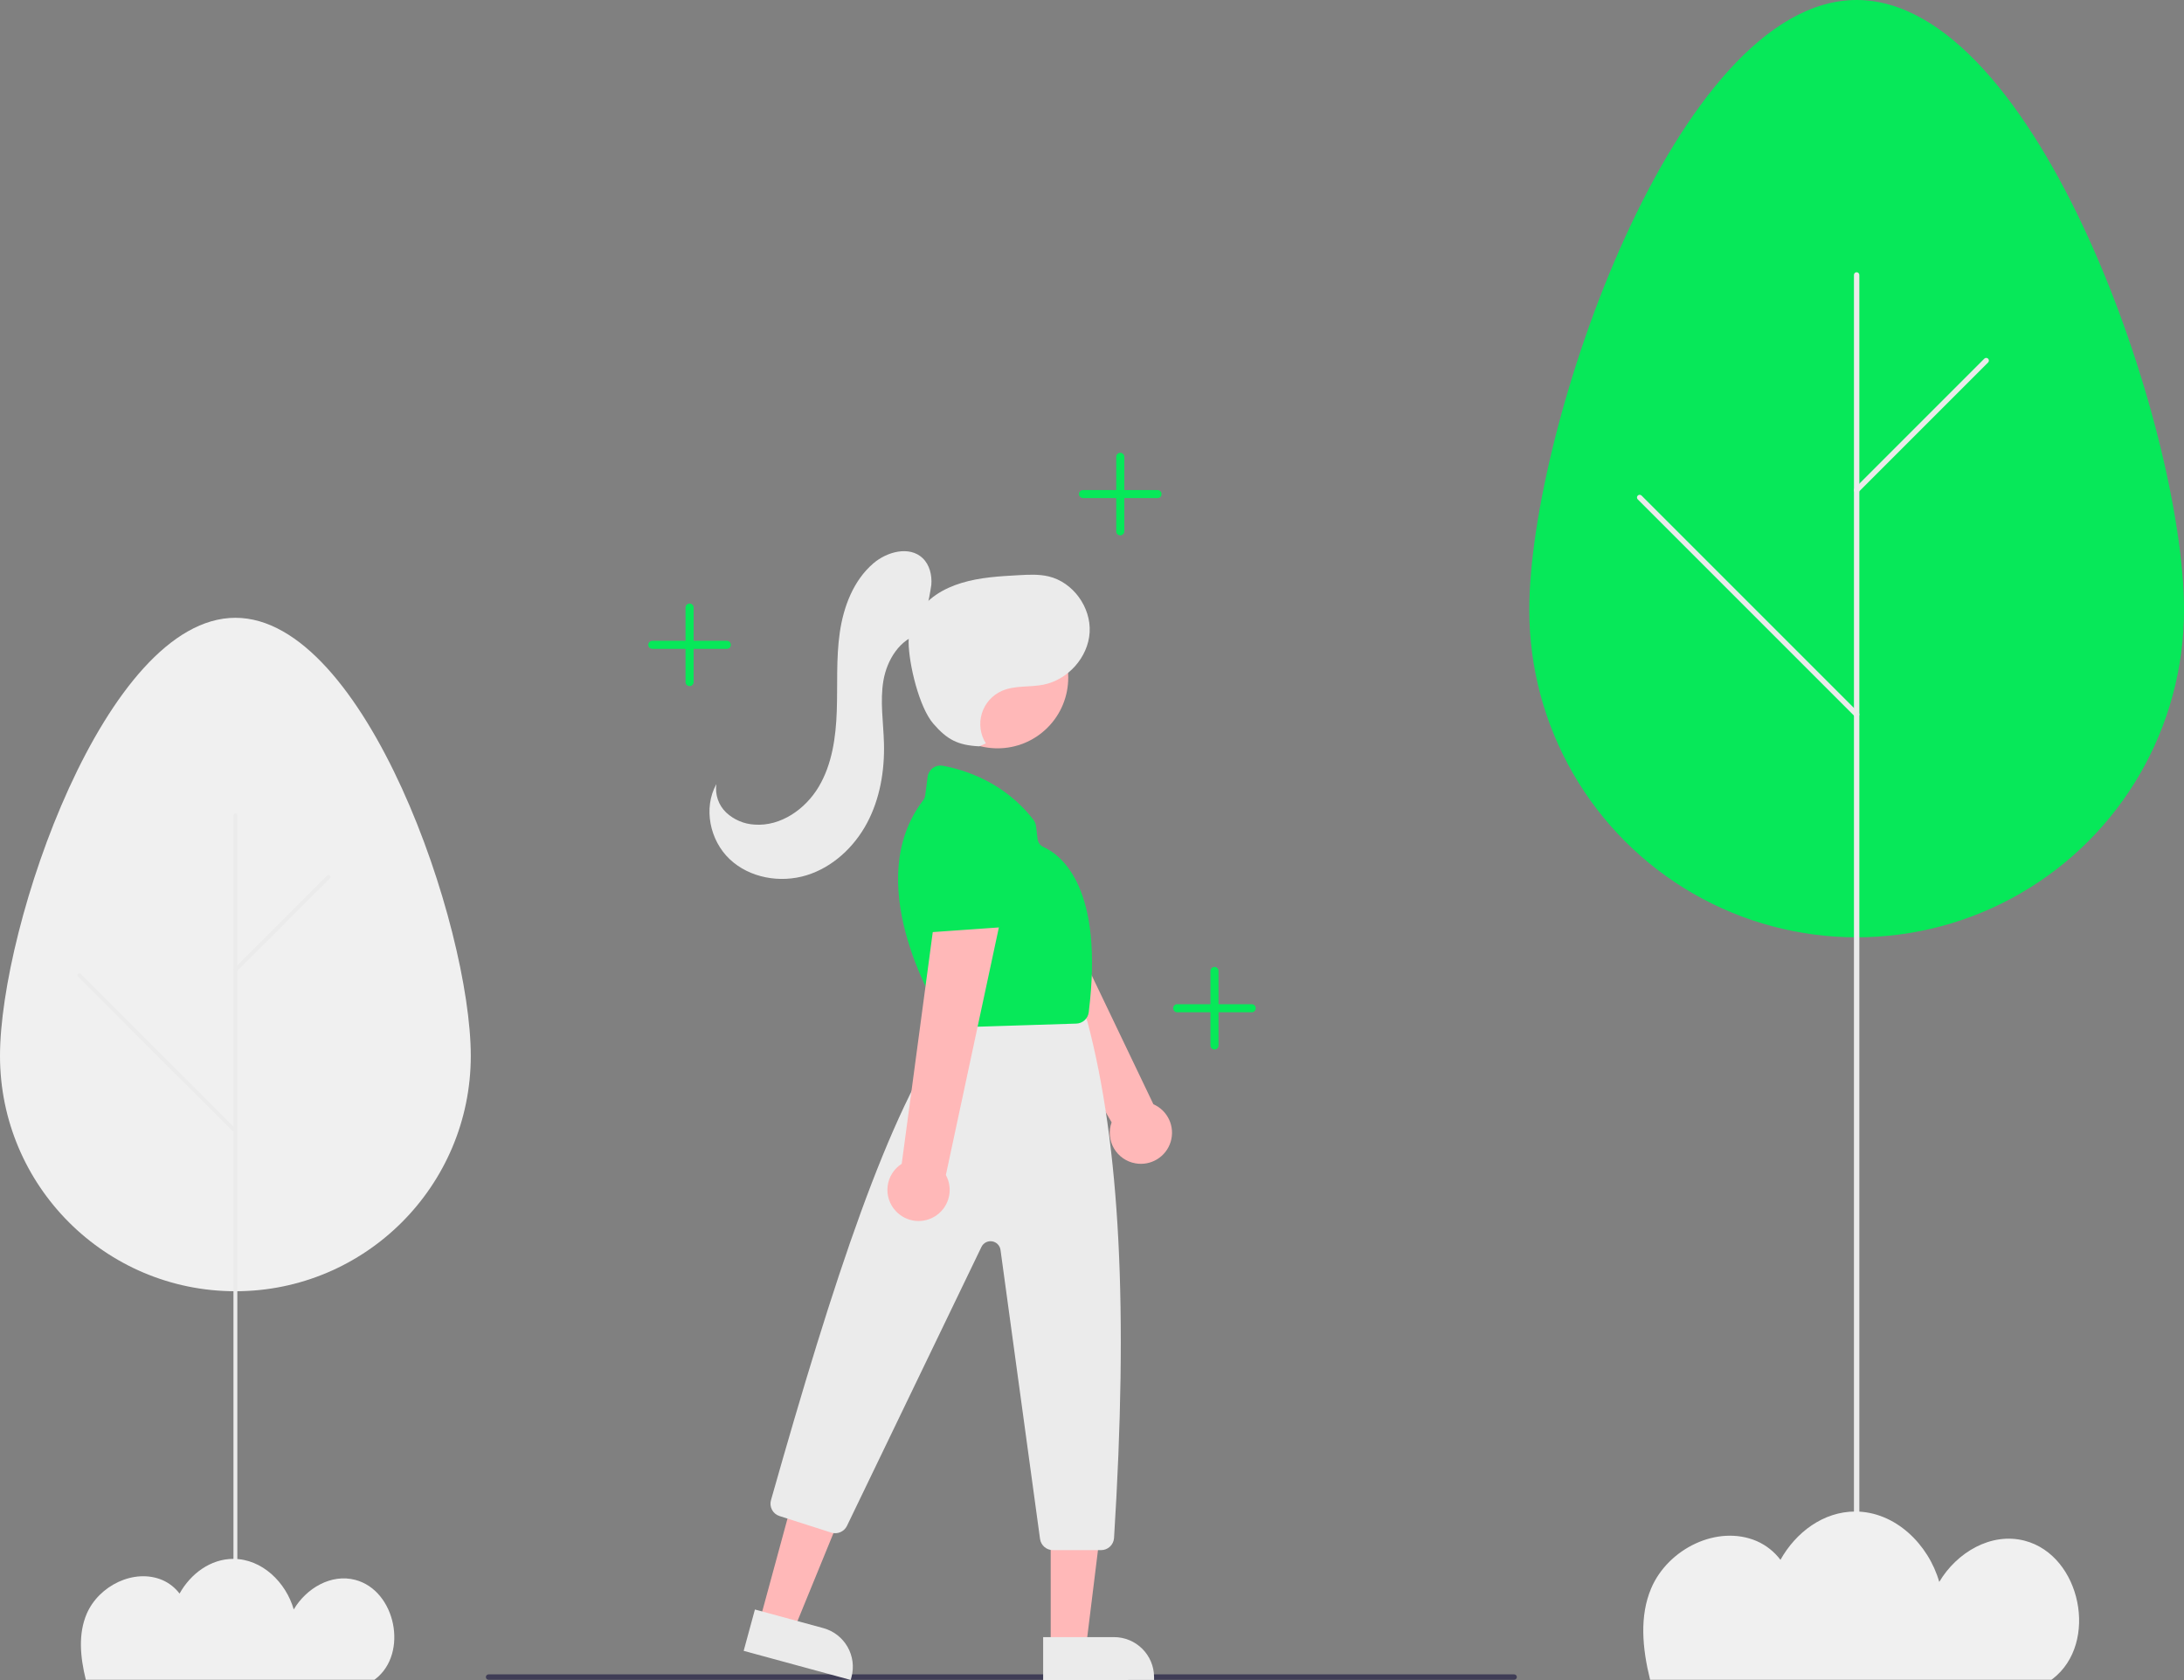 <?xml version="1.0" encoding="UTF-8" standalone="no"?><!-- Generator: Gravit.io --><svg xmlns="http://www.w3.org/2000/svg" xmlns:xlink="http://www.w3.org/1999/xlink" style="isolation:isolate" viewBox="0 0 597.226 459.38" width="597.226pt" height="459.38pt"><rect x="0" y="0" width="597.226" height="459.38" fill="#808080" stroke="none"/><defs><clipPath id="_clipPath_AdVicC1MPNx8teEB29i6TKXO3Jn8mxFA"><rect width="597.226" height="459.38"/></clipPath></defs><g clip-path="url(#_clipPath_AdVicC1MPNx8teEB29i6TKXO3Jn8mxFA)"><g><path d=" M 310.5 318.109 C 308.034 317.685 305.881 316.191 304.622 314.028 C 303.363 311.865 303.127 309.255 303.977 306.901 L 266.861 242.707 L 284.405 237.186 L 315.404 301.949 C 319.351 303.678 321.381 308.084 320.13 312.207 C 318.879 316.33 314.742 318.865 310.5 318.109 L 310.5 318.109 Z " fill="rgb(255,184,184)"/><path d=" M 268.168 253.11 C 267.086 252.909 266.16 252.214 265.666 251.23 L 255.873 231.921 C 255.103 230.402 255.523 228.55 256.873 227.511 L 267.355 219.449 C 268.735 218.377 270.692 218.478 271.954 219.687 L 286.49 233.5 C 287.209 234.182 287.608 235.134 287.592 236.125 C 287.576 237.115 287.146 238.054 286.406 238.713 L 271.182 252.273 C 270.363 253.007 269.248 253.316 268.168 253.11 L 268.168 253.11 Z " fill="rgb(7,232,89)"/><path d=" M 597.226 166.758 C 597.226 117.318 557.147 0 507.707 0 C 458.267 0 418.189 117.318 418.189 166.758 C 418.179 198.746 435.24 228.308 462.941 244.305 C 490.641 260.301 524.773 260.301 552.474 244.305 C 580.175 228.308 597.235 198.746 597.226 166.758 L 597.226 166.758 Z " fill="rgb(7,232,89)"/><path d=" M 507.707 439.017 C 508.114 439.017 508.443 438.688 508.443 438.281 L 508.443 75.18 C 508.443 74.773 508.114 74.444 507.707 74.444 C 507.301 74.444 506.971 74.773 506.971 75.18 L 506.971 438.281 C 506.971 438.688 507.301 439.017 507.707 439.017 Z " fill="rgb(235,235,235)"/><path d=" M 507.707 134.763 C 507.903 134.763 508.09 134.686 508.228 134.547 L 543.659 99.116 C 543.944 98.828 543.942 98.364 543.656 98.078 C 543.37 97.792 542.906 97.791 542.618 98.075 L 507.187 133.506 C 506.976 133.717 506.913 134.034 507.027 134.309 C 507.141 134.584 507.41 134.763 507.707 134.763 L 507.707 134.763 Z " fill="rgb(235,235,235)"/><path d=" M 507.707 196.101 C 508.005 196.101 508.273 195.922 508.387 195.647 C 508.501 195.372 508.438 195.055 508.228 194.845 L 448.892 135.508 C 448.604 135.224 448.14 135.226 447.854 135.512 C 447.568 135.798 447.567 136.261 447.851 136.549 L 507.187 195.886 C 507.325 196.024 507.512 196.102 507.707 196.101 Z " fill="rgb(235,235,235)"/><path d=" M 561.363 459.036 C 561.235 459.135 561.101 459.223 560.972 459.32 L 451.226 459.32 C 449.075 450.607 448.316 441.885 451.528 434.311 C 456.104 423.518 469.649 416.78 480.417 421.415 C 482.969 422.543 485.191 424.302 486.875 426.525 C 491.084 418.992 498.632 413.313 507.345 413.319 C 518.261 413.327 527.337 422.254 530.299 432.565 C 535.069 424.515 544.489 418.889 553.697 421.309 C 569.099 425.357 573.963 449.298 561.363 459.036 Z " fill="rgb(240,240,240)"/><path d=" M 128.74 288.761 C 128.74 253.235 99.92 168.933 64.37 168.933 C 28.819 168.933 0 253.235 0 288.761 C 0.027 324.293 28.838 353.082 64.37 353.082 C 99.901 353.082 128.713 324.293 128.74 288.761 L 128.74 288.761 Z " fill="rgb(240,240,240)"/><path d=" M 64.37 445.26 C 64.51 445.26 64.645 445.204 64.744 445.105 C 64.843 445.006 64.899 444.871 64.899 444.731 L 64.899 222.955 C 64.898 222.664 64.661 222.428 64.37 222.428 C 64.078 222.428 63.842 222.664 63.84 222.955 L 63.84 444.731 C 63.841 444.871 63.896 445.006 63.996 445.105 C 64.095 445.204 64.229 445.26 64.37 445.26 L 64.37 445.26 Z " fill="rgb(235,235,235)"/><path d=" M 64.37 265.77 C 64.51 265.771 64.645 265.715 64.744 265.616 L 90.222 240.155 C 90.428 239.949 90.428 239.614 90.221 239.407 C 90.014 239.201 89.679 239.201 89.473 239.408 L 63.995 264.868 C 63.844 265.019 63.799 265.246 63.881 265.444 C 63.963 265.642 64.156 265.771 64.37 265.771 L 64.37 265.77 Z " fill="rgb(235,235,235)"/><path d=" M 64.37 309.847 C 64.584 309.847 64.777 309.718 64.859 309.521 C 64.941 309.323 64.895 309.095 64.744 308.944 L 22.077 266.306 C 21.871 266.099 21.536 266.099 21.329 266.306 C 21.122 266.512 21.122 266.847 21.329 267.054 L 63.995 309.692 C 64.095 309.791 64.229 309.847 64.37 309.847 L 64.37 309.847 Z " fill="rgb(235,235,235)"/><path d=" M 102.662 459.116 C 102.57 459.187 102.474 459.251 102.381 459.32 L 23.466 459.32 C 21.92 453.059 21.374 446.792 23.684 441.349 C 26.974 433.593 36.714 428.752 44.457 432.082 C 46.291 432.893 47.889 434.156 49.101 435.754 C 52.127 430.341 57.555 426.26 63.82 426.265 C 71.669 426.27 78.195 432.685 80.325 440.095 C 83.755 434.31 90.529 430.267 97.15 432.006 C 108.225 434.915 111.723 452.118 102.662 459.116 Z " fill="rgb(240,240,240)"/><path d=" M 133.6 459.32 L 414.05 459.32 C 414.457 459.32 414.786 458.99 414.786 458.584 C 414.786 458.177 414.457 457.848 414.05 457.848 L 133.6 457.848 C 133.194 457.848 132.864 458.177 132.864 458.584 C 132.864 458.99 133.194 459.32 133.6 459.32 L 133.6 459.32 Z " fill="rgb(63,61,86)"/><path d=" M 266.356 257.751 C 265.28 257.52 264.373 256.8 263.906 255.803 L 254.649 236.231 C 253.922 234.691 254.393 232.851 255.77 231.85 L 266.471 224.08 C 267.88 223.047 269.834 223.202 271.062 224.446 L 285.212 238.654 C 285.911 239.356 286.284 240.318 286.241 241.308 C 286.198 242.298 285.742 243.224 284.984 243.863 L 269.391 256.998 C 268.552 257.709 267.429 257.987 266.356 257.751 L 266.356 257.751 Z " fill="rgb(7,232,89)"/><path d=" M 207.709 443.312 L 217.022 445.845 L 231.227 411.13 L 217.483 407.391 L 207.709 443.312 L 207.709 443.312 Z " fill="rgb(255,184,184)"/><path d=" M 232.629 459.379 L 203.361 451.416 L 206.438 440.108 L 225.133 445.194 C 230.972 446.783 234.418 452.805 232.829 458.645 L 232.629 459.379 L 232.629 459.379 Z " fill="rgb(235,235,235)"/><path d=" M 287.322 450.418 L 296.973 450.417 L 301.565 413.191 L 287.32 413.191 L 287.322 450.418 L 287.322 450.418 Z " fill="rgb(255,184,184)"/><path d=" M 315.587 459.378 L 285.254 459.38 L 285.254 447.66 L 304.628 447.659 C 310.68 447.659 315.587 452.565 315.587 458.617 L 315.587 459.378 L 315.587 459.378 Z " fill="rgb(235,235,235)"/><path d=" M 259.111 198.966 C 251.565 191.42 251.565 179.168 259.111 171.622 C 266.657 164.076 278.91 164.076 286.455 171.622 C 294.001 179.168 294.001 191.42 286.455 198.966 C 278.91 206.512 266.657 206.512 259.111 198.966 Z " fill="rgb(255,184,184)"/><path d=" M 284.403 420.812 L 273.596 341.786 C 273.431 340.581 272.497 339.627 271.296 339.438 C 270.096 339.248 268.913 339.868 268.384 340.962 L 231.603 417.251 C 230.83 418.835 229.014 419.616 227.332 419.087 L 213.158 414.551 C 211.333 413.974 210.3 412.048 210.829 410.208 C 228.07 349.336 242.957 304.048 259.568 280.883 C 259.633 280.793 259.7 280.708 259.772 280.624 L 263.456 276.326 C 264.129 275.54 265.112 275.088 266.146 275.089 L 293.267 275.089 C 294.718 275.084 296.023 275.968 296.557 277.316 L 297.263 279.082 C 297.32 279.223 297.368 279.368 297.407 279.516 C 306.272 313.26 308.571 358.075 304.641 420.551 C 304.521 422.418 302.973 423.872 301.102 423.875 L 287.913 423.875 C 286.144 423.869 284.649 422.564 284.403 420.812 Z " fill="rgb(235,235,235)"/><path d=" M 258.257 279.278 L 258.257 279.278 C 254.35 273.025 235.705 240.721 252.441 218.842 C 252.742 218.455 252.935 217.996 253.003 217.511 L 253.666 212.423 C 253.79 211.462 254.302 210.594 255.083 210.021 C 255.865 209.448 256.847 209.221 257.8 209.392 C 263.618 210.451 274.575 213.78 282.6 224.175 C 282.983 224.676 283.225 225.27 283.3 225.896 L 283.743 229.439 C 283.856 230.387 284.457 231.206 285.327 231.599 C 290.445 233.923 301.899 242.979 297.722 276.784 C 297.516 278.523 296.065 279.848 294.315 279.897 L 261.37 280.937 C 261.333 280.937 261.296 280.938 261.259 280.938 C 260.04 280.937 258.907 280.311 258.257 279.278 Z " fill="rgb(7,232,89)"/><path d=" M 244.897 331.088 C 243.203 329.246 242.412 326.748 242.737 324.266 C 243.062 321.785 244.47 319.574 246.581 318.231 L 256.426 244.736 L 273.686 251.085 L 258.653 321.293 C 260.721 325.073 259.635 329.802 256.125 332.301 C 252.616 334.8 247.792 334.279 244.897 331.088 L 244.897 331.088 Z " fill="rgb(255,184,184)"/><path d=" M 251.104 253.769 C 250.37 252.949 250.062 251.832 250.272 250.752 L 254.318 229.482 C 254.637 227.81 256.101 226.6 257.804 226.603 L 271.028 226.625 C 272.776 226.62 274.263 227.897 274.523 229.625 L 277.59 249.441 C 277.742 250.42 277.476 251.418 276.858 252.192 C 276.241 252.967 275.326 253.447 274.338 253.516 L 254 254.948 C 252.904 255.028 251.832 254.592 251.104 253.769 L 251.104 253.769 Z " fill="rgb(7,232,89)"/><path d=" M 251.51 173.269 C 252.946 168.916 254.006 164.447 254.678 159.912 C 254.89 157.272 254.213 154.432 252.291 152.61 C 248.693 149.201 242.579 150.825 238.817 154.051 C 233.379 158.714 230.667 165.879 229.642 172.969 C 228.617 180.058 229.068 187.268 228.821 194.426 C 228.574 201.585 227.55 208.947 223.9 215.11 C 220.251 221.274 213.478 226.005 206.334 225.481 C 203.45 225.325 200.712 224.164 198.595 222.201 C 196.486 220.194 195.481 217.289 195.9 214.409 C 192.248 220.947 194.099 229.808 199.546 234.948 C 204.992 240.088 213.369 241.541 220.529 239.347 C 227.689 237.152 233.582 231.649 237.102 225.039 C 240.622 218.43 241.912 210.794 241.725 203.307 C 241.581 197.558 240.604 191.762 241.576 186.094 C 242.547 180.426 246.095 174.671 251.688 173.336 L 251.51 173.269 Z " fill="rgb(235,235,235)"/><path d=" M 269.586 203.269 C 268.05 200.834 267.649 197.851 268.488 195.097 C 269.327 192.343 271.322 190.09 273.955 188.925 C 277.46 187.374 281.516 187.967 285.278 187.231 C 292.019 185.911 297.568 179.754 297.969 172.897 C 298.369 166.039 293.421 159.186 286.735 157.611 C 284.068 156.983 281.287 157.13 278.551 157.282 C 275.924 157.427 273.294 157.573 270.679 157.873 C 265.505 158.466 260.272 159.718 255.966 162.647 C 251.66 165.576 248.408 170.426 248.464 175.634 C 248.527 181.577 251.33 193.408 255.229 197.895 C 258.99 202.224 261.853 203.784 267.823 204.079 L 269.586 203.269 Z " fill="rgb(235,235,235)"/><path d=" M 342.291 274.591 L 333.209 274.591 L 333.209 265.509 C 333.209 264.9 332.715 264.405 332.105 264.405 C 331.495 264.405 331.001 264.9 331.001 265.509 L 331.001 274.591 L 321.919 274.591 C 321.309 274.591 320.815 275.086 320.815 275.695 C 320.815 276.305 321.309 276.799 321.919 276.799 L 331.001 276.799 L 331.001 285.881 C 331.001 286.491 331.495 286.985 332.105 286.985 C 332.715 286.985 333.209 286.491 333.209 285.881 L 333.209 276.799 L 342.291 276.799 C 342.901 276.799 343.395 276.305 343.395 275.695 C 343.395 275.086 342.901 274.591 342.291 274.591 Z " fill="rgb(7,232,89)"/><path d=" M 316.528 133.998 L 307.446 133.998 L 307.446 124.916 C 307.446 124.306 306.952 123.812 306.342 123.812 C 305.732 123.812 305.238 124.306 305.238 124.916 L 305.238 133.998 L 296.156 133.998 C 295.546 133.998 295.052 134.492 295.052 135.102 C 295.052 135.712 295.546 136.206 296.156 136.206 L 305.238 136.206 L 305.238 145.288 C 305.238 145.898 305.732 146.392 306.342 146.392 C 306.952 146.392 307.446 145.898 307.446 145.288 L 307.446 136.206 L 316.528 136.206 C 317.138 136.206 317.632 135.712 317.632 135.102 C 317.632 134.492 317.138 133.998 316.528 133.998 Z " fill="rgb(7,232,89)"/><path d=" M 198.753 175.219 L 189.672 175.219 L 189.672 166.137 C 189.672 165.528 189.177 165.033 188.568 165.033 C 187.958 165.033 187.463 165.528 187.463 166.137 L 187.463 175.219 L 178.382 175.219 C 177.772 175.219 177.277 175.713 177.277 176.323 C 177.277 176.933 177.772 177.427 178.382 177.427 L 187.463 177.427 L 187.463 186.509 C 187.463 187.119 187.958 187.613 188.568 187.613 C 189.177 187.613 189.672 187.119 189.672 186.509 L 189.672 177.427 L 198.753 177.427 C 199.363 177.427 199.858 176.933 199.858 176.323 C 199.858 175.713 199.363 175.219 198.753 175.219 Z " fill="rgb(7,232,89)"/></g></g></svg>